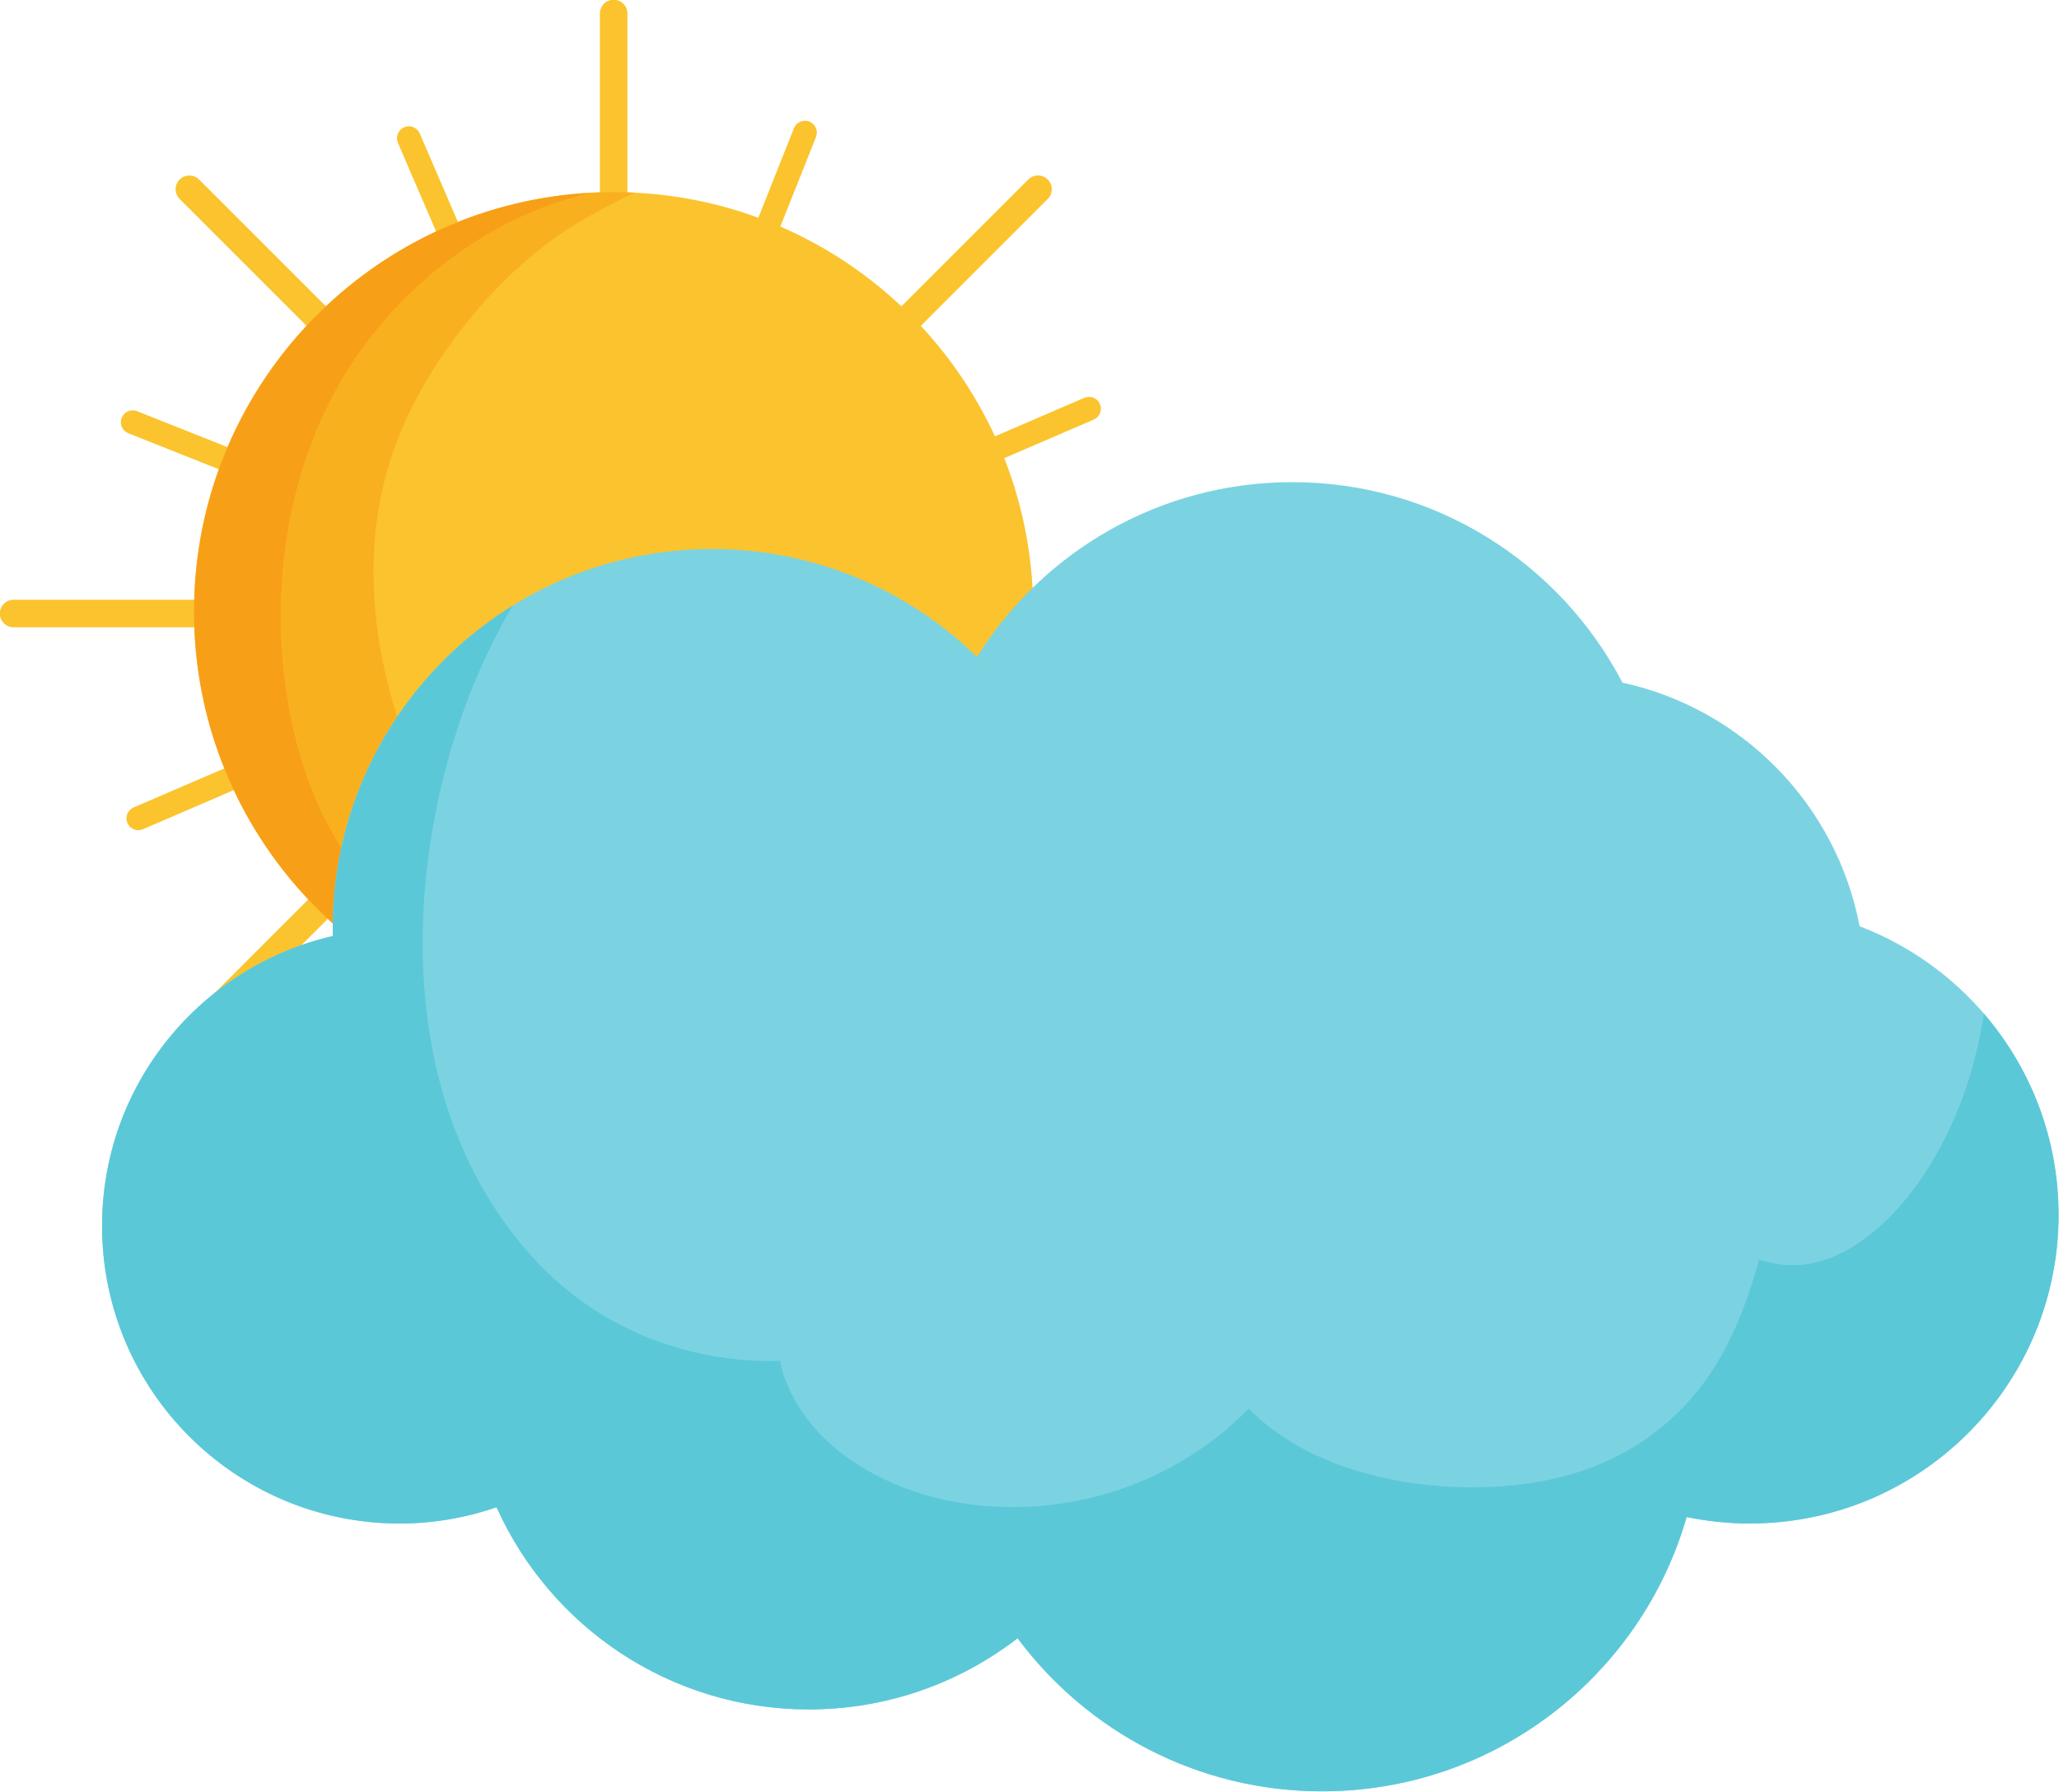 <?xml version="1.0" encoding="UTF-8"?><svg xmlns="http://www.w3.org/2000/svg" xmlns:xlink="http://www.w3.org/1999/xlink" height="245.4" preserveAspectRatio="xMidYMid meet" version="1.1" viewBox="70.7 89.0 282.0 245.4" width="282.0" zoomAndPan="magnify">
 <g id="surface1">
  <g id="change1_1"><path d="m182.8 239.77c-0.63 0-1.23-0.37-1.49-0.98l-56.11-130.22c-0.35-0.83 0.03-1.78 0.85-2.14 0.83-0.35 1.78 0.03 2.14 0.85l56.1 130.22c0.35 0.82-0.02 1.78-0.85 2.14-0.21 0.09-0.42 0.13-0.64 0.13" fill="#fbc32d"/></g>
  <g id="change1_2"><path d="m89.641 202.71c-0.629 0-1.231-0.37-1.493-0.98-0.355-0.82 0.024-1.78 0.848-2.13l130.21-56.11c0.83-0.35 1.78 0.03 2.14 0.85 0.35 0.82-0.03 1.78-0.85 2.13l-130.22 56.11c-0.21 0.09-0.428 0.13-0.639 0.13" fill="#fbc32d"/></g>
  <g id="change1_3"><path d="m220.62 200.86c-0.2 0-0.4-0.04-0.6-0.11l-131.75-52.41c-0.832-0.33-1.239-1.28-0.907-2.11s1.278-1.24 2.11-0.91l131.75 52.41c0.83 0.33 1.24 1.27 0.91 2.11-0.25 0.63-0.86 1.02-1.51 1.02" fill="#fbc32d"/></g>
  <g id="change1_4"><path d="m128.54 240.54c-0.2 0-0.4-0.04-0.59-0.12-0.84-0.33-1.25-1.28-0.91-2.11l52.4-131.75c0.33-0.83 1.28-1.24 2.11-0.91s1.24 1.28 0.91 2.11l-52.41 131.75c-0.25 0.64-0.86 1.03-1.51 1.03" fill="#fbc32d"/></g>
  <g id="change1_5"><path d="m212.86 233.03c-0.48 0-0.96-0.18-1.33-0.55l-116.23-116.23c-0.734-0.73-0.734-1.93 0.001-2.66 0.734-0.73 1.926-0.73 2.664 0l116.24 116.23c0.73 0.73 0.73 1.93 0 2.66-0.37 0.37-0.86 0.55-1.34 0.55" fill="#fbc32d"/></g>
  <g id="change1_6"><path d="m96.633 233.03c-0.485 0-0.965-0.18-1.332-0.55-0.735-0.73-0.735-1.93 0-2.66l116.23-116.23c0.74-0.74 1.93-0.74 2.67 0 0.73 0.73 0.73 1.93 0 2.66l-116.24 116.23c-0.366 0.37-0.847 0.55-1.327 0.55" fill="#fbc32d"/></g>
  <g id="change1_7"><path d="m236.94 174.92h-164.38c-1.04 0-1.884-0.85-1.884-1.88 0-1.04 0.844-1.89 1.883-1.89h164.38c1.04 0 1.88 0.85 1.88 1.89 0 1.03-0.84 1.88-1.88 1.88" fill="#fbc32d"/></g>
  <g id="change1_8"><path d="m154.75 257.11c-1.04 0-1.89-0.85-1.89-1.89v-164.37c0-1.041 0.85-1.885 1.89-1.885s1.88 0.844 1.88 1.883v164.37c0 1.04-0.84 1.89-1.88 1.89" fill="#fbc32d"/></g>
  <g id="change1_9"><path d="m212.21 172.78c0 31.74-25.72 57.47-57.46 57.47s-57.473-25.73-57.473-57.47c0-31.73 25.733-57.46 57.473-57.46s57.46 25.73 57.46 57.46" fill="#fbc32d"/></g>
  <g id="change2_1"><path d="m97.301 171.15v-0.01 0.01m0-0.03c0-0.01 0.004-0.02 0.004-0.03 0 0.01-0.004 0.02-0.004 0.03m0.004-0.04v-0.03 0.02 0.01m0-0.05v-0.03 0.03m0-0.05s0.004-0.01 0.004-0.02c0 0.01-0.004 0.02-0.004 0.02m0.004-0.04v-0.03 0.03m0-0.05v-0.02 0.02m0.003-0.04v-0.03 0.03m0-0.05v-0.02 0.02m0-0.04c0.004-0.01 0.004-0.02 0.004-0.03 0 0.01 0 0.02-0.004 0.03m0.004-0.05v-0.03 0.01 0.02m0-0.04c0-0.01 0-0.02 0.004-0.03h-0.004v0.03m0.004-0.05v-0.03 0.01 0.02m0-0.04v-0.03 0.03m0.004-0.04v-0.04 0.01 0.02 0.01m0-0.05v-0.03 0.03m0-0.04c0.004-0.01 0.004-0.02 0.004-0.04 0 0.01 0 0.03-0.004 0.04m0.004-0.05v-0.03 0.03m0-0.04c0-0.01 0.004-0.02 0.004-0.04 0 0.02-0.004 0.02-0.004 0.03v0.01m0.004-0.04c0.012-0.28 0.023-0.56 0.039-0.84v0.04 0.01c-0.004 0.01-0.004 0.02-0.004 0.03v0.01c0 0.02 0 0.02-0.004 0.04v0.01 0.03 0.01c0 0.02-0.004 0.03-0.004 0.04v0.01 0.03c0 0.01 0 0.01-0.004 0.01v0.04 0.01c0 0.01 0 0.02-0.003 0.03v0.01 0.04c-0.004 0.08-0.008 0.17-0.012 0.26 0 0.02-0.004 0.02-0.004 0.04v0.01 0.03 0.01c0 0.02-0.004 0.03-0.004 0.04v0.01 0.03 0.01m0.039-0.84c0.004-0.02 0.004-0.03 0.004-0.05v0.01c0 0.01 0 0.02-0.004 0.03v0.01m0.004-0.05c0.324-5.64 1.465-11.07 3.305-16.16-1.688 4.67-2.785 9.61-3.207 14.75 0 0.01 0 0.03-0.004 0.04v0.05h-0.004c0 0.03-0.004 0.05-0.004 0.09-0.02 0.23-0.039 0.47-0.055 0.7v0.04 0.01c0 0.01-0.004 0.02-0.004 0.03v0.01c0 0.01 0 0.03-0.004 0.04v0.01 0.03 0.01c-0.003 0.01-0.003 0.02-0.003 0.03v0.01c0 0.02-0.004 0.03-0.004 0.04v0.01 0.03l-0.004 0.01v0.04 0.01c-0.004 0.01-0.004 0.02-0.004 0.03v0.01c0 0.02 0 0.02-0.004 0.04v0.01 0.03 0.01c-0.004 0.01-0.004 0.03-0.004 0.04m4.485-19.18c2.64-6.17 6.32-11.78 10.82-16.62-4.5 4.84-8.18 10.45-10.82 16.62m13.48-19.29c4.42-4.17 9.52-7.66 15.09-10.26-5.57 2.6-10.67 6.09-15.09 10.26m18.07-11.55c6.05-2.42 12.6-3.84 19.45-4.07-6.85 0.23-13.4 1.65-19.45 4.07" fill="#fcdf8e"/></g>
  <g id="change3_1"><path d="m130.43 120.7c0.98-0.46 1.97-0.89 2.98-1.29-1.01 0.4-2 0.83-2.98 1.29" fill="#f9b01f"/></g>
  <g id="change3_2"><path d="m100.68 153.27c0.36-1.02 0.76-2.03 1.18-3.02-0.42 0.99-0.82 2-1.18 3.02" fill="#f9b01f"/></g>
  <g id="change3_3"><path d="m112.68 133.63c0.86-0.92 1.74-1.81 2.66-2.67-0.92 0.86-1.8 1.75-2.66 2.67" fill="#f9b01f"/></g>
  <g id="change3_4"><path d="m97.277 172.74v-0.02 0.02m0-0.05c0.004 0 0.004-0.01 0.004-0.01s0 0.01-0.004 0.01m0.004-0.05v-0.02 0.02m0-0.04v-0.02 0.02m0-0.05v-0.02 0.02m0-0.04v-0.03 0.03m0-0.05v-0.02 0.02m0-0.04v-0.03 0.03m0-0.05v-0.02 0.02m0-0.04v-0.03 0.03m0-0.05v-0.02 0.02m0-0.05v-0.02 0.02m0-0.04v-0.03 0.03m0-0.05v-0.02 0.02m0-0.04v-0.03 0.03m0.004-0.05v-0.02 0.02m0-0.04v-0.03 0.03m0-0.05v-0.02 0.02m0-0.04v-0.03 0.03m0-0.05v-0.02 0.02m0-0.04v-0.03 0.02 0.01m0.004-0.05v-0.02 0.02m0-0.05v-0.02 0.02m0-0.04v-0.03 0.03m0-0.05v-0.02 0.02m0-0.04c0-0.01 0.004-0.02 0.004-0.03-0.004 0.02-0.004 0.02-0.004 0.03m0.004-0.04v-0.03 0.02 0.01m0-0.04v-0.04 0.03 0.01m0-0.05c0-0.05 0.004-0.1 0.004-0.16v0.01c0 0.04 0 0.07-0.004 0.11v0.01 0.02 0.01m0.004-0.17v-0.03 0.01 0.02m0-0.04c0.004-0.01 0.004-0.02 0.004-0.03 0 0.01 0 0.02-0.004 0.03m0.004-0.05v-0.03 0.01 0.02m0-0.04v-0.02 0.01 0.01" fill="#f9b01f"/></g>
  <g id="change3_5"><path d="m117.45 205.08c-2.13-3.37-3.85-7.03-5.1-10.9-6.01-18.72-3.65-41.7 8.15-57.71 7.72-10.47 18.83-18.25 31.19-21.08-28.73 1.51-51.878 24.12-54.217 52.63 0.422-5.14 1.519-10.08 3.207-14.75 0.36-1.02 0.76-2.03 1.18-3.02 2.64-6.17 6.32-11.78 10.82-16.62 0.86-0.92 1.74-1.81 2.66-2.67 4.42-4.17 9.52-7.66 15.09-10.26 0.98-0.46 1.97-0.89 2.98-1.29 6.05-2.42 12.6-3.84 19.45-4.07 0.48-0.01 0.95-0.02 1.42-0.02h0.47c0.97 0 1.95 0.02 2.91 0.07-2.26 1.02-4.44 2.18-6.52 3.36-7.34 4.17-13.38 10.08-18.36 16.84-5.33 7.23-9.14 15.27-10.4 24.2-1.27 8.87-0.17 17.94 2.44 26.48 0.09 0.3 0.18 0.6 0.28 0.9-3.6 5.35-6.24 11.4-7.65 17.91m-20.173-32.34v-0.02 0.02m0-0.05c0.004 0 0.004-0.01 0.004-0.01s0 0.01-0.004 0.01m0.004-0.05v-0.02 0.02m0-0.04v-0.02 0.02m0-0.05v-0.02 0.02m0-0.04v-0.03 0.03m0-0.05v-0.02 0.02m0-0.04v-0.03 0.03m0-0.05v-0.02 0.02m0-0.04v-0.03 0.03m0-0.05v-0.02 0.02m0-0.05v-0.02 0.02m0-0.04v-0.03 0.03m0-0.05v-0.02 0.02m0-0.04v-0.03 0.03m0.004-0.05v-0.02 0.02m0-0.04v-0.03 0.03m0-0.05v-0.02 0.02m0-0.04v-0.03 0.03m0-0.05v-0.02 0.02m0-0.05v-0.02 0.02m0.004-0.04v-0.02 0.02m0-0.05v-0.02 0.02m0-0.04v-0.03 0.03m0-0.05v-0.02 0.02m0-0.04c0-0.01 0-0.01 0.004-0.03-0.004 0.02-0.004 0.02-0.004 0.03m0.004-0.05v-0.02 0.02m0-0.04v-0.03 0.03m0-0.05v-0.02 0.02m0-0.03c0.004-0.04 0.004-0.07 0.004-0.11 0 0.04 0 0.07-0.004 0.11m0.004-0.13v-0.02 0.02m0-0.04c0.004-0.01 0.004-0.02 0.004-0.03 0 0.01 0 0.02-0.004 0.03m0.004-0.05v-0.02 0.02m0-0.05v-0.01-0.01 0.02m0-0.04c0-0.01 0.004-0.02 0.004-0.03 0 0.01-0.004 0.02-0.004 0.03m0.004-0.05v-0.02 0.02m0-0.04v-0.03 0.03m0-0.05s0.004-0.01 0.004-0.02c0 0.01-0.004 0.02-0.004 0.02m0.004-0.04v-0.03 0.03m0-0.05v-0.02 0.02m0.003-0.04v-0.03 0.03m0-0.05v-0.02 0.02m0-0.04c0.004-0.01 0.004-0.02 0.004-0.03 0 0.01 0 0.02-0.004 0.03m0.004-0.05v-0.02 0.02m0-0.04v-0.03 0.03m0.004-0.05v-0.02 0.02m0-0.04v-0.03 0.03m0.004-0.05v-0.02 0.02m0-0.04v-0.03 0.03m0-0.04c0.004-0.01 0.004-0.03 0.004-0.04 0 0.02 0 0.02-0.004 0.04m0.004-0.05v-0.03 0.03m0-0.05c0-0.01 0.004-0.01 0.004-0.03 0 0.02-0.004 0.02-0.004 0.03m0.004-0.04v-0.03 0.03m0-0.04c0-0.01 0.004-0.02 0.004-0.04 0 0.02-0.004 0.03-0.004 0.04m0.004-0.05v-0.03 0.03m0-0.04c0-0.02 0.004-0.02 0.004-0.04 0 0.02-0.004 0.02-0.004 0.04m0.004-0.04c0.004-0.09 0.008-0.18 0.012-0.26-0.004 0.08-0.008 0.17-0.012 0.26m0.012-0.26v-0.04 0.04m0-0.05c0.003-0.01 0.003-0.02 0.003-0.03 0 0.01 0 0.02-0.003 0.03m0.003-0.04v-0.04 0.04m0.004-0.05v-0.03 0.03m0-0.04c0-0.01 0.004-0.02 0.004-0.04 0 0.02-0.004 0.03-0.004 0.04m0.004-0.05v-0.03 0.03m0-0.04c0.004-0.02 0.004-0.02 0.004-0.04 0 0.02 0 0.02-0.004 0.04m0.004-0.05c0-0.01 0-0.02 0.004-0.03-0.004 0.01-0.004 0.02-0.004 0.03m0.004-0.04v-0.04 0.04m0-0.05c0.004-0.01 0.004-0.02 0.004-0.03 0 0.01 0 0.02-0.004 0.03m0.004-0.04c0-0.01 0-0.03 0.004-0.04-0.004 0.02-0.004 0.02-0.004 0.04m0.004-0.05v-0.03 0.03m0-0.04c0.004-0.02 0.004-0.02 0.004-0.04 0 0.02 0 0.03-0.004 0.04m0.004-0.05c0-0.01 0-0.02 0.004-0.03-0.004 0.01-0.004 0.02-0.004 0.03m0.004-0.04v-0.04 0.04m0.004-0.05v-0.03 0.03m0-0.04c0-0.01 0.004-0.02 0.004-0.04 0 0.02-0.004 0.03-0.004 0.04m0.004-0.05c0-0.01 0-0.02 0.003-0.03-0.003 0.01-0.003 0.03-0.003 0.03m0.003-0.04v-0.03 0.03m0-0.04c0.004-0.01 0.004-0.03 0.004-0.04 0 0.01 0 0.03-0.004 0.04m0.004-0.05c0-0.01 0.004-0.02 0.004-0.03 0 0.01-0.004 0.02-0.004 0.03m0.004-0.04v-0.04 0.04m0-0.04c0.016-0.23 0.035-0.47 0.055-0.7-0.02 0.23-0.039 0.46-0.055 0.7m0.055-0.7c0-0.04 0.004-0.06 0.004-0.09 0 0.03-0.004 0.05-0.004 0.09m0.008-0.09v-0.05 0.05m0-0.05c0.004-0.01 0.004-0.03 0.004-0.04 0 0.02 0 0.03-0.004 0.04" fill="#f9b01f"/></g>
  <g id="change2_2"><path d="m97.301 171.14v-0.02 0.02m0.004-0.05v-0.01 0.01m0-0.04v-0.02 0.02m0-0.05v-0.02 0.02m0.004-0.04v-0.02 0.02m0-0.05v-0.02 0.02m0-0.04c0-0.01 0-0.01 0.003-0.02-0.003 0.01-0.003 0.01-0.003 0.02m0.003-0.05v-0.02 0.02m0-0.04v-0.02 0.02m0.004-0.05v-0.02 0.02m0-0.05v-0.01 0.01m0.004-0.04v-0.02 0.02m0-0.05v-0.01 0.01m0-0.04c0-0.01 0-0.01 0.004-0.01-0.004 0-0.004 0-0.004 0.01m0.004-0.05v-0.01 0.01m0-0.04v-0.01 0.01m0.004-0.05v-0.01 0.01m0-0.04v-0.01 0.01m0.004-0.05m0.039-0.84m0.004-0.05" fill="#fcdf8e"/></g>
  <g id="change3_6"><path d="m97.277 172.78v-0.04 0.04m0-0.06v-0.03 0.03m0.004-0.04v-0.04 0.04m0-0.06v-0.02 0.02m0-0.04v-0.03 0.03m0-0.05v-0.02 0.02m0-0.05v-0.02 0.02m0-0.04v-0.02 0.02m0-0.05v-0.02 0.02m0-0.04v-0.02 0.02m0-0.05v-0.02 0.02m0-0.04v-0.03 0.03m0-0.05v-0.02 0.02m0-0.05v-0.02 0.02m0-0.04v-0.02 0.02m0-0.05s0.004-0.01 0.004-0.02c0 0.01 0 0.02-0.004 0.02m0.004-0.04v-0.02 0.02m0-0.05v-0.02 0.02m0-0.04v-0.02 0.02m0-0.05v-0.02 0.02m0-0.04v-0.02 0.02m0-0.05c0-0.01 0.004-0.01 0.004-0.02 0 0.01-0.004 0.01-0.004 0.02m0.004-0.04v-0.03 0.03m0-0.05v-0.02 0.02m0-0.05v-0.02 0.02m0-0.04v-0.02 0.02m0.004-0.05v-0.01 0.01m0-0.04v-0.01 0.01m0-0.05v-0.01 0.01m0.004-0.17v-0.01 0.01m0-0.04v-0.01 0.01m0.004-0.04v-0.02 0.02m0-0.05v-0.01 0.01" fill="#f9b01f"/></g>
  <g id="change4_1"><path d="m97.301 171.14v-0.02 0.02m0.004-0.05v-0.01-0.01 0.02m0-0.04v-0.02 0.02m0-0.05v-0.02 0.02m0.004-0.04v-0.02 0.02m0-0.05v-0.02 0.02m0-0.04c0-0.01 0-0.01 0.003-0.02-0.003 0.01-0.003 0.01-0.003 0.02m0.003-0.05v-0.02 0.02m0-0.04v-0.02 0.02m0.004-0.05v-0.02 0.02m0-0.04v-0.01-0.01 0.02m0-0.05h0.004v-0.02c0 0.01 0 0.02-0.004 0.02m0.004-0.04v-0.01-0.01 0.02m0-0.05c0-0.01 0-0.01 0.004-0.01v-0.01c-0.004 0.01-0.004 0.02-0.004 0.02m0.004-0.04v-0.01-0.01 0.02m0-0.05v-0.01 0.01m0.004-0.05v-0.01 0.01m0-0.04v-0.01-0.01 0.02m0.004-0.05v-0.01 0.01m0-0.04v-0.01 0.01m0.004-0.05v-0.01 0.01m0-0.04v-0.01 0.01m0.004-0.05m0.012-0.26m0-0.04v-0.01 0.01m0.003-0.04v-0.01 0.01m0-0.05c0.004 0 0.004 0 0.004-0.01 0 0.01 0 0.01-0.004 0.01m0.004-0.04v-0.01 0.01m0.004-0.05v-0.01 0.01m0-0.04v-0.01 0.01m0.004-0.05v-0.01 0.01m0.004-0.04v-0.01 0.01m0-0.05v-0.01 0.01m0.004-0.04v-0.01 0.01m0.004-0.05v-0.01 0.01m0-0.04v-0.01 0.01m0.004-0.05v-0.01 0.01m0.004-0.04v-0.01 0.01m0-0.05l0.004-0.01-0.004 0.01m0.004-0.04v-0.01 0.01m0.004-0.05v-0.01 0.01m0.003-0.04v-0.01 0.01m0-0.04v-0.01 0.01m0.004-0.05v-0.01 0.01m0.004-0.04v-0.01 0.01m0-0.05m0.055-0.7m0.004-0.09h0.004-0.004m0.004-0.05m0.004-0.04" fill="#fbc653"/></g>
  <g id="change5_1"><path d="m97.277 172.78v-0.04 0.04m0-0.06v-0.03 0.03m0.004-0.04v-0.04 0.04m0-0.06v-0.02 0.02m0-0.04v-0.03 0.03m0-0.05v-0.02 0.02m0-0.05v-0.02 0.02m0-0.04v-0.02 0.02m0-0.05v-0.02 0.02m0-0.04v-0.02 0.02m0-0.05v-0.02 0.02m0-0.04v-0.03 0.03m0-0.05v-0.02 0.02m0-0.05v-0.02 0.02m0-0.04v-0.02 0.02m0-0.05c0.004 0 0.004-0.01 0.004-0.02 0 0.01-0.004 0.02-0.004 0.02m0.004-0.04v-0.02 0.02m0-0.05v-0.02 0.02m0-0.04v-0.02 0.02m0-0.05v-0.02 0.02m0-0.04v-0.02-0.01 0.03m0-0.05c0-0.01 0.004-0.01 0.004-0.02 0 0.01-0.004 0.01-0.004 0.02m0.004-0.04v-0.03 0.03m0-0.05v-0.02 0.02m0-0.05v-0.02 0.02m0-0.04v-0.02 0.02m0.004-0.05v-0.01-0.01 0.02m0-0.04v-0.01-0.01 0.02m0-0.05v-0.01-0.01 0.02m0-0.04v-0.01 0.01m0.004-0.12v-0.01-0.01 0.02m0-0.04v-0.01-0.01 0.02m0.004-0.05v-0.02 0.02m0-0.04v-0.01-0.01-0.01 0.03" fill="#f89f18"/></g>
  <g id="change5_2"><path d="m116.27 215.47c-0.23-0.2-0.45-0.41-0.68-0.62-0.91-0.85-1.8-1.74-2.67-2.65-4.14-4.4-7.6-9.45-10.2-14.98-0.46-0.98-0.9-1.97-1.3-2.98-2.67-6.63-4.143-13.87-4.143-21.46v-0.04-0.02-0.03c0.004 0 0.004-0.01 0.004-0.01v-0.04-0.02-0.02-0.02-0.03-0.02-0.02-0.03-0.02-0.02-0.02-0.03-0.02-0.02-0.02-0.03-0.02-0.02-0.03-0.02-0.02-0.03-0.02-0.02-0.02-0.03s0.004-0.01 0.004-0.02v-0.02-0.02-0.03-0.02-0.02-0.02-0.03-0.02-0.02-0.03-0.02c0-0.01 0.004-0.01 0.004-0.02v-0.02-0.03-0.02-0.02-0.03-0.02-0.02-0.02c0-0.01 0-0.01 0.004-0.03v-0.02-0.02-0.02-0.03-0.02-0.02-0.01c0.004-0.04 0.004-0.07 0.004-0.11v-0.02-0.02-0.02c0.004-0.01 0.004-0.02 0.004-0.03v-0.02-0.02-0.03-0.02-0.02c0-0.01 0.004-0.02 0.004-0.03v-0.02-0.02-0.02-0.03-0.02s0.004-0.01 0.004-0.02v-0.02-0.03-0.02-0.02c0-0.01 0-0.01 0.003-0.02v-0.03-0.02-0.02-0.02c0.004-0.01 0.004-0.02 0.004-0.03v-0.02-0.02-0.02-0.03c0.004 0 0.004-0.01 0.004-0.02v-0.02-0.02-0.03s0-0.01 0.004-0.02v-0.02-0.02-0.03-0.01c0.004-0.02 0.004-0.02 0.004-0.04v-0.01-0.03-0.02c0-0.01 0.004-0.01 0.004-0.03v-0.01-0.03-0.01c0-0.01 0.004-0.02 0.004-0.04v-0.01-0.03-0.01c0-0.02 0.004-0.02 0.004-0.04 0.004-0.09 0.008-0.18 0.012-0.26v-0.04-0.01c0.003-0.01 0.003-0.02 0.003-0.03v-0.01-0.04c0.004 0 0.004 0 0.004-0.01v-0.03-0.01c0-0.01 0.004-0.02 0.004-0.04v-0.01-0.03-0.01c0.004-0.02 0.004-0.02 0.004-0.04v-0.01c0-0.01 0-0.02 0.004-0.03v-0.01-0.04-0.01c0.004-0.01 0.004-0.02 0.004-0.03v-0.01c0-0.02 0-0.02 0.004-0.04v-0.01-0.03-0.01c0.004-0.01 0.004-0.02 0.004-0.04v-0.01c0-0.01 0-0.02 0.004-0.03v-0.01-0.04l0.004-0.01v-0.03-0.01c0-0.01 0.004-0.02 0.004-0.04v-0.01s0-0.02 0.003-0.03v-0.01-0.03-0.01c0.004-0.01 0.004-0.03 0.004-0.04v-0.01c0-0.01 0.004-0.02 0.004-0.03v-0.01-0.04c0.016-0.24 0.035-0.47 0.055-0.7 0-0.04 0.004-0.06 0.004-0.09h0.004v-0.05c0.004-0.01 0.004-0.02 0.004-0.04 2.339-28.51 25.487-51.12 54.217-52.63-12.36 2.83-23.47 10.61-31.19 21.08-11.8 16.01-14.16 38.99-8.15 57.71 1.25 3.87 2.97 7.53 5.1 10.9-0.71 3.26-1.11 6.64-1.18 10.1v0.16 0.01 0.05 0.07" fill="#f89f18"/></g>
  <g id="change6_1"><path d="m325.39 215.87c-3.15-16.61-16.02-29.78-32.48-33.37-8.5-16.31-25.55-27.46-45.21-27.46-18.22 0-34.19 9.56-43.2 23.94-9.36-9.14-22.16-14.78-36.27-14.78-28.7 0-51.96 23.27-51.96 51.96 0 0.36 0.02 0.7 0.02 1.05-18.102 4.15-31.61 20.35-31.61 39.71 0 22.51 18.25 40.76 40.75 40.76 4.66 0 9.12-0.79 13.28-2.23 7.33 16.32 23.71 27.69 42.76 27.69 10.77 0 20.69-3.64 28.6-9.75 9.48 12.72 24.63 20.97 41.7 20.97 23.71 0 43.69-15.88 49.93-37.57 2.8 0.57 5.69 0.89 8.66 0.89 23.35 0 42.28-18.94 42.28-42.29 0-18.05-11.32-33.45-27.25-39.52" fill="#7bd3e2"/></g>
  <g id="change7_1"><path d="m116.27 216.12v-0.02 0.02m0-0.05v-0.02 0.02m0-0.06v-0.01 0.01m0-0.06v-0.01 0.01m0-0.05v-0.01 0.01m0-0.05v-0.01 0.01m0-0.06v-0.01 0.01m0-0.06v-0.01 0.01m0-0.05v-0.01 0.01m0-0.11v-0.01 0.01m0-0.05v-0.01 0.01" fill="#bce9ef"/></g>
  <g id="change8_1"><path d="m116.27 215.4m0-0.05v-0.01 0.01m0-0.17" fill="#bd9625"/></g>
  <g id="change9_1"><path d="m251.77 334.36c-17.07 0-32.22-8.25-41.7-20.97-7.91 6.11-17.83 9.75-28.6 9.75-19.05 0-35.43-11.37-42.76-27.69-4.1 1.41-8.49 2.2-13.06 2.23h-0.22c-22.5 0-40.75-18.25-40.75-40.76 0-19.36 13.508-35.56 31.61-39.71 0-0.35-0.02-0.69-0.02-1.05v-0.04-0.02-0.03-0.02-0.04-0.01-0.05-0.01-0.04-0.01-0.04-0.01-0.05-0.01-0.05-0.01-0.04-0.01-0.1-0.01-0.04-0.01-0.11-0.05-0.01-0.16c0.34-18.27 10.12-34.24 24.67-43.23-4.21 7.1-7.31 14.94-9.32 22.78-5.59 21.8-4.25 47 10.64 64.9 8.78 10.55 21.1 15.8 34.2 15.8 0.34 0 0.7-0.01 1.04-0.02 2.72 11.86 15.49 18.82 28.11 19.86 1.26 0.11 2.52 0.16 3.78 0.16 12.19 0 23.96-4.89 32.33-13.5 7.42 7.59 19.49 10.79 30.57 10.79 3.69 0 7.28-0.36 10.53-1.02 9.09-1.86 16.95-6.86 22.13-14.58 3.16-4.71 5.15-10.1 6.69-15.59 1.47 0.49 2.99 0.76 4.56 0.76 2.59 0 5.28-0.74 8.03-2.39 7.11-4.28 12.13-12.36 15.04-19.96 1.45-3.8 2.48-7.89 3.16-12.08 6.36 7.4 10.21 17.01 10.21 27.53 0 23.06-18.45 41.81-41.39 42.27-0.3 0.01-0.6 0.02-0.89 0.02-2.97 0-5.86-0.32-8.66-0.89-6.24 21.69-26.22 37.57-49.93 37.57" fill="#5bc8d8"/></g>
 </g>
</svg>
